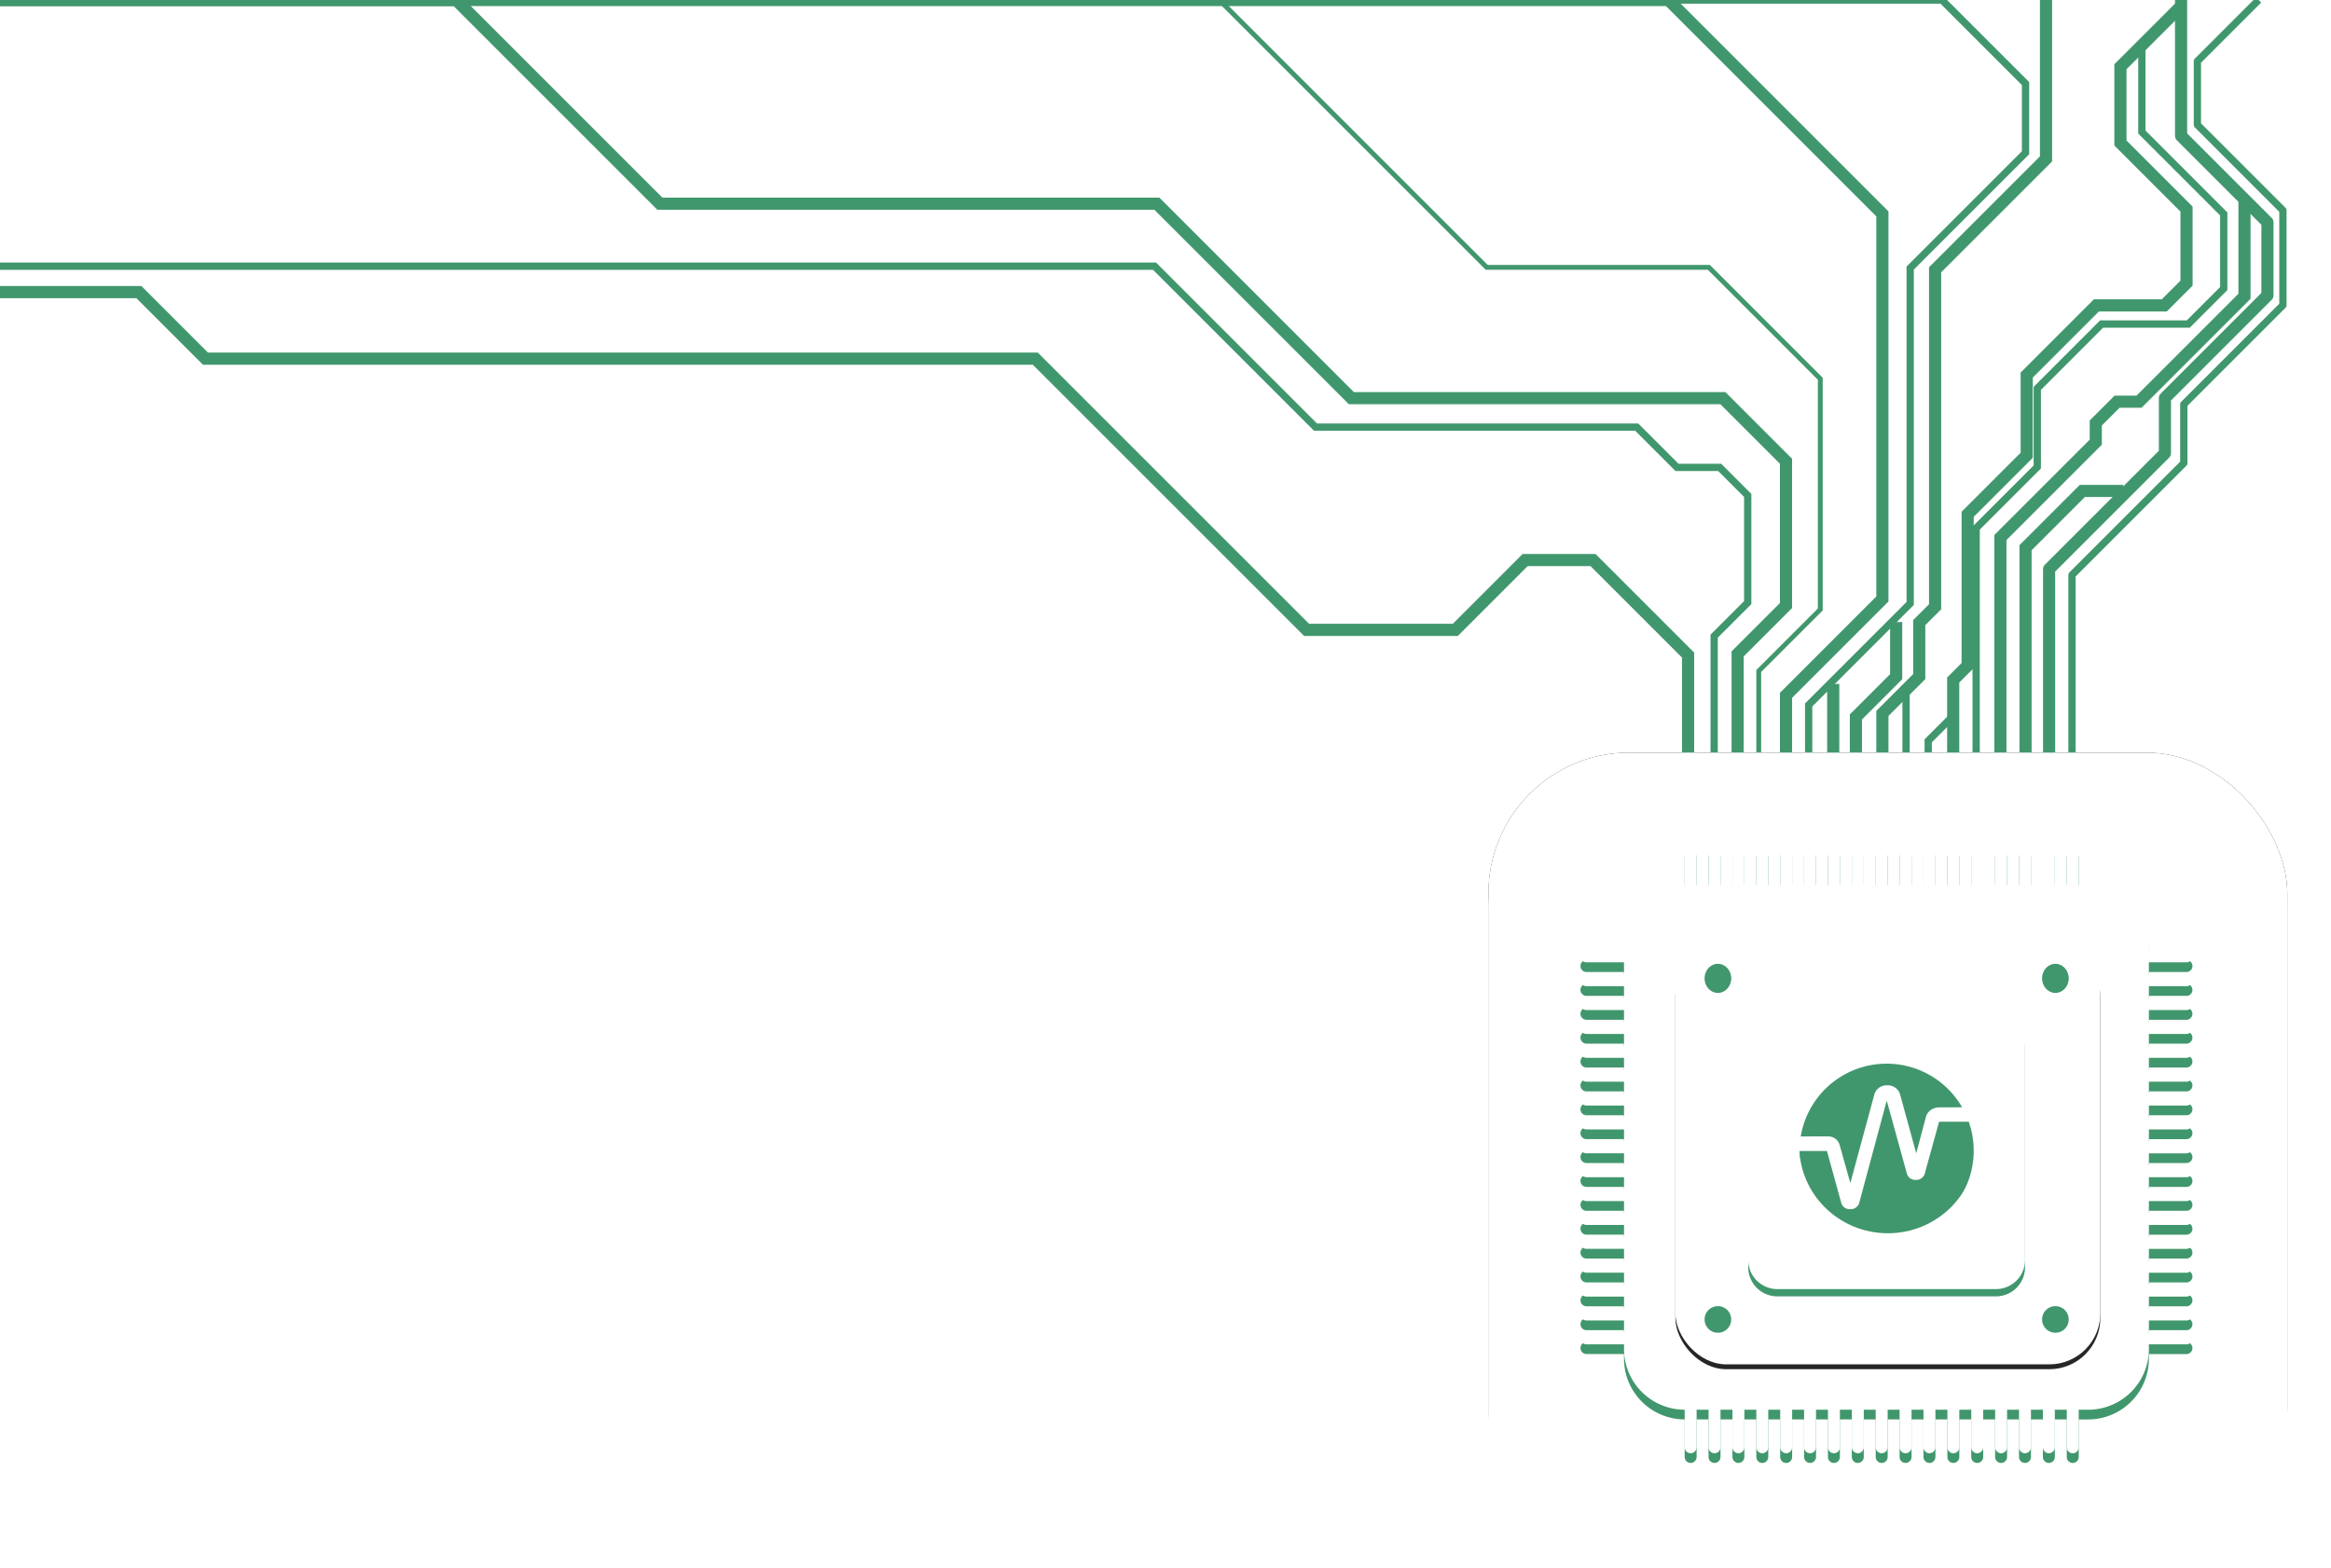 <svg xmlns="http://www.w3.org/2000/svg" xmlns:xlink="http://www.w3.org/1999/xlink" width="960" height="646" viewBox="0 0 960 646">
  <defs>
    <clipPath id="clip-path">
      <rect id="Rectangle_154" data-name="Rectangle 154" width="960" height="646" transform="translate(0 1080)" fill="#fff" stroke="#707070" stroke-width="1"/>
    </clipPath>
    <filter id="Rectangle_59" x="604" y="301" width="347" height="346" filterUnits="userSpaceOnUse">
      <feOffset dy="3" input="SourceAlpha"/>
      <feGaussianBlur stdDeviation="3" result="blur"/>
      <feFlood flood-color="#fff" flood-opacity="0.349"/>
      <feComposite operator="in" in2="blur"/>
      <feComposite in="SourceGraphic"/>
    </filter>
    <filter id="Rectangle_2" x="604" y="301" width="347" height="346" filterUnits="userSpaceOnUse">
      <feOffset dy="3" input="SourceAlpha"/>
      <feGaussianBlur stdDeviation="3" result="blur-2"/>
      <feFlood flood-color="#fff" flood-opacity="0.349"/>
      <feComposite operator="in" in2="blur-2"/>
    </filter>
    <filter id="Rectangle_2-2" x="604" y="301" width="347" height="346" filterUnits="userSpaceOnUse">
      <feOffset dy="10" input="SourceAlpha"/>
      <feGaussianBlur stdDeviation="3" result="blur-3"/>
      <feFlood flood-opacity="0.502" result="color"/>
      <feComposite operator="out" in="SourceGraphic" in2="blur-3"/>
      <feComposite operator="in" in="color"/>
      <feComposite operator="in" in2="SourceGraphic"/>
    </filter>
    <filter id="Subtraction_1" x="641.913" y="341.605" width="270.023" height="270" filterUnits="userSpaceOnUse">
      <feOffset dy="5" input="SourceAlpha"/>
      <feGaussianBlur stdDeviation="3" result="blur-4"/>
      <feFlood flood-opacity="0.502"/>
      <feComposite operator="in" in2="blur-4"/>
      <feComposite in="SourceGraphic"/>
    </filter>
    <filter id="Subtraction_1-2" x="641.913" y="341.605" width="270.023" height="270" filterUnits="userSpaceOnUse">
      <feOffset dy="1" input="SourceAlpha"/>
      <feGaussianBlur stdDeviation="1" result="blur-5"/>
      <feFlood flood-color="#fff" flood-opacity="0.502" result="color-2"/>
      <feComposite operator="out" in="SourceGraphic" in2="blur-5"/>
      <feComposite operator="in" in="color-2"/>
      <feComposite operator="in" in2="SourceGraphic"/>
    </filter>
    <filter id="Rectangle_31" x="681" y="380" width="193" height="193" filterUnits="userSpaceOnUse">
      <feOffset dy="5" input="SourceAlpha"/>
      <feGaussianBlur stdDeviation="3" result="blur-6"/>
      <feFlood flood-opacity="0.251"/>
      <feComposite operator="in" in2="blur-6"/>
      <feComposite in="SourceGraphic"/>
    </filter>
    <filter id="Rectangle_31-2" x="681" y="380" width="193" height="193" filterUnits="userSpaceOnUse">
      <feOffset dy="3" input="SourceAlpha"/>
      <feGaussianBlur stdDeviation="3" result="blur-7"/>
      <feFlood flood-color="#fff" flood-opacity="0.502" result="color-3"/>
      <feComposite operator="out" in="SourceGraphic" in2="blur-7"/>
      <feComposite operator="in" in="color-3"/>
      <feComposite operator="in" in2="SourceGraphic"/>
    </filter>
    <filter id="Subtraction_2" x="711" y="411" width="131.999" height="131.999" filterUnits="userSpaceOnUse">
      <feOffset dy="5" input="SourceAlpha"/>
      <feGaussianBlur stdDeviation="3" result="blur-8"/>
      <feFlood flood-opacity="0.502"/>
      <feComposite operator="in" in2="blur-8"/>
      <feComposite in="SourceGraphic"/>
    </filter>
    <filter id="Subtraction_2-2" x="711" y="411" width="131.999" height="131.999" filterUnits="userSpaceOnUse">
      <feOffset dy="2" input="SourceAlpha"/>
      <feGaussianBlur stdDeviation="2.5" result="blur-9"/>
      <feFlood flood-color="#fff" flood-opacity="0.349" result="color-4"/>
      <feComposite operator="out" in="SourceGraphic" in2="blur-9"/>
      <feComposite operator="in" in="color-4"/>
      <feComposite operator="in" in2="SourceGraphic"/>
    </filter>
    <filter id="Ellipse_2" x="699" y="394" width="17" height="18" filterUnits="userSpaceOnUse">
      <feOffset dy="2" input="SourceAlpha"/>
      <feGaussianBlur stdDeviation="1" result="blur-10"/>
      <feFlood flood-opacity="0.251"/>
      <feComposite operator="in" in2="blur-10"/>
      <feComposite in="SourceGraphic"/>
    </filter>
    <filter id="Ellipse_5" x="699" y="535" width="17" height="17" filterUnits="userSpaceOnUse">
      <feOffset dy="2" input="SourceAlpha"/>
      <feGaussianBlur stdDeviation="1" result="blur-11"/>
      <feFlood flood-opacity="0.251"/>
      <feComposite operator="in" in2="blur-11"/>
      <feComposite in="SourceGraphic"/>
    </filter>
    <filter id="Ellipse_3" x="838" y="394" width="17" height="18" filterUnits="userSpaceOnUse">
      <feOffset dy="2" input="SourceAlpha"/>
      <feGaussianBlur stdDeviation="1" result="blur-12"/>
      <feFlood flood-opacity="0.251"/>
      <feComposite operator="in" in2="blur-12"/>
      <feComposite in="SourceGraphic"/>
    </filter>
    <filter id="Ellipse_4" x="838" y="535" width="17" height="17" filterUnits="userSpaceOnUse">
      <feOffset dy="2" input="SourceAlpha"/>
      <feGaussianBlur stdDeviation="1" result="blur-13"/>
      <feFlood flood-opacity="0.251"/>
      <feComposite operator="in" in2="blur-13"/>
      <feComposite in="SourceGraphic"/>
    </filter>
  </defs>
  <g id="Mask_Group_13" data-name="Mask Group 13" transform="translate(0 -1080)" clip-path="url(#clip-path)">
    <g id="Group_27" data-name="Group 27">
      <g transform="matrix(1, 0, 0, 1, 0, 1080)" filter="url(#Rectangle_59)">
        <rect id="Rectangle_59-2" data-name="Rectangle 59" width="329" height="328" rx="58" transform="translate(613 307)" fill="#262626"/>
      </g>
      <path id="Path_13" data-name="Path 13" d="M971.192,1419.867V1316.826l46.039-46.039v-24.243l40.819-40.819v-39.082l-35.222-35.222v-26.2L1048.045,1080" transform="translate(-117.855)" fill="none" stroke="#41976d" stroke-linejoin="round" stroke-width="3"/>
      <path id="Path_14" data-name="Path 14" d="M961.6,1419.867V1314.413l47.7-47.7v-22.788l42.222-42.222v-30.149l-35.569-35.569V1080" transform="translate(-117.697)" fill="none" stroke="#41976d" stroke-linejoin="round" stroke-width="5"/>
      <path id="Path_15" data-name="Path 15" d="M797.083,1421.882v-70.024L757.927,1312.7h-27.94l-28.767,28.767H639.959L528.247,1229.755H186.488l-27.421-27.421H-.126" transform="translate(-101.862 -2.014)" fill="none" stroke="#41976d" stroke-width="5"/>
      <path id="Path_16" data-name="Path 16" d="M807.806,1421.7v-77.822l13.824-13.824v-44.146l-11.554-11.554h-17.57l-16.592-16.592h-132.3l-66.284-66.284H-.819" transform="translate(-101.851 -1.836)" fill="none" stroke="#41976d" stroke-width="3"/>
      <path id="Path_17" data-name="Path 17" d="M816.9,1419.867v-70.529l19.924-19.924V1270l-25.99-25.99H657.816l-80.1-80.1H373.033l-83.9-83.9H-36.091" transform="translate(-101.27)" fill="none" stroke="#41976d" stroke-width="5"/>
      <path id="Path_18" data-name="Path 18" d="M826.195,1419.867v-63.474l25.35-25.35v-95.022l-45.9-45.9H714.155L604.037,1080H.58" transform="translate(-101.874)" fill="none" stroke="#41976d" stroke-width="2"/>
      <path id="Path_19" data-name="Path 19" d="M836.558,1419.867v-53.449l39.69-39.69V1168.106L788.142,1080H-52.495" transform="translate(-101)" fill="none" stroke="#41976d" stroke-width="5"/>
      <path id="Path_20" data-name="Path 20" d="M847.943,1419.868v-49.475l41.824-41.824V1190.415l47.5-47.5v-28.489l-34.405-34.405H73.09" transform="translate(-103.068 0)" fill="none" stroke="#41976d" stroke-width="3"/>
      <path id="Path_21" data-name="Path 21" d="M871.208,1424.583v-58.152" transform="translate(-116.209 -4.716)" fill="none" stroke="#41976d" stroke-width="5"/>
      <path id="Path_22" data-name="Path 22" d="M880.7,1424.157v-44.542l16.586-16.585v-22.511" transform="translate(-116.365 -4.289)" fill="none" stroke="#41976d" stroke-width="5"/>
      <path id="Path_23" data-name="Path 23" d="M891.8,1419.867v-46.006l15.17-15.17v-22.222l6.535-6.535V1191.127l45.671-45.671V1080" transform="translate(-116.548)" fill="none" stroke="#41976d" stroke-width="5"/>
      <path id="Path_24" data-name="Path 24" d="M951.732,1423.239V1309l23.385-23.385H992" transform="translate(-117.535 -3.385)" fill="none" stroke="#41976d" stroke-width="5"/>
      <path id="Path_25" data-name="Path 25" d="M941.209,1421.255V1302.808l39.278-39.278v-7.914l8.771-8.771h9.056l43.419-43.419v-39.161" transform="translate(-117.361 -1.387)" fill="none" stroke="#41976d" stroke-width="5"/>
      <path id="Path_26" data-name="Path 26" d="M931.055,1419.872V1297.547l25.176-25.176v-32.38l26.491-26.491h35.686l14.613-14.613v-30.749L999.3,1134.418v-36.565l16.723-16.723" transform="translate(-117.194 -0.019)" fill="none" stroke="#41976d" stroke-width="3"/>
      <path id="Path_27" data-name="Path 27" d="M921.443,1419.9v-59.756l5.952-5.952v-62.311l24.317-24.317v-33.028l28.706-28.706h27.954l9.163-9.163v-30.513l-27.22-27.22v-31.4l25.453-25.453" transform="translate(-117.036 -0.034)" fill="none" stroke="#41976d" stroke-width="5"/>
      <path id="Path_28" data-name="Path 28" d="M910.979,1424.805v-34.721l10.194-10.194" transform="translate(-116.864 -4.938)" fill="none" stroke="#41976d" stroke-width="3"/>
      <path id="Path_29" data-name="Path 29" d="M901.7,1424.631v-55.313" transform="translate(-116.711 -4.764)" fill="none" stroke="#41976d" stroke-width="3"/>
      <g id="Group_5" data-name="Group 5" transform="translate(613.166 1386.863)">
        <g data-type="innerShadowGroup">
          <g transform="matrix(1, 0, 0, 1, -613.17, -306.86)" filter="url(#Rectangle_2)" style="mix-blend-mode: multiply;isolation: isolate">
            <rect id="Rectangle_2-3" data-name="Rectangle 2" width="329" height="328" rx="58" transform="translate(613 307)" fill="#fff"/>
          </g>
          <g transform="matrix(1, 0, 0, 1, -613.17, -306.86)" filter="url(#Rectangle_2-2)" style="mix-blend-mode: multiply;isolation: isolate">
            <rect id="Rectangle_2-4" data-name="Rectangle 2" width="329" height="328" rx="58" transform="translate(613 307)" fill="#fff"/>
          </g>
        </g>
        <g data-type="innerShadowGroup">
          <g transform="matrix(1, 0, 0, 1, -613.17, -306.86)" filter="url(#Subtraction_1)">
            <path id="Subtraction_1-3" data-name="Subtraction 1" d="M200.279,249.541V234.069h-4.918v15.472a2.459,2.459,0,0,1-4.918,0V234.069h-4.919v15.472a2.459,2.459,0,0,1-4.918,0V234.069H175.69v15.472a2.459,2.459,0,0,1-4.918,0V234.069h-4.918v15.472a2.459,2.459,0,0,1-4.918,0V234.069H156.02v15.472a2.459,2.459,0,0,1-4.918,0V234.069h-4.918v15.472a2.459,2.459,0,0,1-4.918,0V234.069h-4.918v15.472a2.459,2.459,0,0,1-4.918,0V234.069h-4.919v15.472a2.459,2.459,0,1,1-4.918,0V234.069h-4.918v15.472a2.459,2.459,0,0,1-4.918,0V234.069h-4.918v15.472a2.459,2.459,0,0,1-4.918,0V234.069H97.007v15.472a2.459,2.459,0,1,1-4.918,0V234.069H87.172v15.472a2.459,2.459,0,1,1-4.918,0V234.069H77.337v15.472a2.459,2.459,0,1,1-4.918,0V234.069H67.5v15.472a2.459,2.459,0,1,1-4.918,0V234.069H57.666v15.472a2.459,2.459,0,1,1-4.918,0V234.069H47.831v15.472a2.459,2.459,0,1,1-4.918,0V234.069a25,25,0,0,1-24.982-25v-1.928H2.459a2.459,2.459,0,0,1,0-4.918H17.931v-4.918H2.459a2.459,2.459,0,0,1,0-4.918H17.931v-4.918H2.459a2.459,2.459,0,0,1,0-4.918H17.931v-4.918H2.459a2.459,2.459,0,0,1,0-4.918H17.931V167.8H2.459a2.459,2.459,0,0,1,0-4.918H17.931v-4.918H2.459a2.459,2.459,0,0,1,0-4.918H17.931v-4.918H2.459a2.459,2.459,0,1,1,0-4.918H17.931v-4.918H2.459a2.459,2.459,0,0,1,0-4.918H17.931v-4.918H2.459a2.459,2.459,0,1,1,0-4.918H17.931v-4.919H2.459a2.459,2.459,0,0,1,0-4.918H17.931v-4.918H2.459a2.459,2.459,0,0,1,0-4.918H17.931V98.952H2.459a2.459,2.459,0,0,1,0-4.918H17.931V89.117H2.459a2.459,2.459,0,0,1,0-4.918H17.931V79.282H2.459a2.459,2.459,0,1,1,0-4.918H17.931V69.447H2.459a2.459,2.459,0,0,1,0-4.918H17.931V59.611H2.459a2.459,2.459,0,0,1,0-4.918H17.931V49.775H2.459a2.459,2.459,0,0,1,0-4.918H17.931V42.931a25,25,0,0,1,24.982-25V2.459a2.459,2.459,0,1,1,4.918,0V17.931h4.918V2.459a2.459,2.459,0,0,1,4.918,0V17.931h4.918V2.459a2.459,2.459,0,1,1,4.918,0V17.931h4.919V2.459a2.459,2.459,0,0,1,4.918,0V17.931h4.918V2.459a2.459,2.459,0,0,1,4.918,0V17.931H92.09V2.459a2.459,2.459,0,1,1,4.918,0V17.931h4.918V2.459a2.459,2.459,0,0,1,4.918,0V17.931h4.918V2.459a2.459,2.459,0,0,1,4.918,0V17.931H121.6V2.459a2.459,2.459,0,1,1,4.918,0V17.931h4.919V2.459a2.459,2.459,0,0,1,4.918,0V17.931h4.918V2.459a2.459,2.459,0,0,1,4.918,0V17.931H151.1V2.459a2.459,2.459,0,0,1,4.918,0V17.931h4.918V2.459a2.459,2.459,0,0,1,4.918,0V17.931h4.918V2.459a2.459,2.459,0,0,1,4.918,0V17.931h4.918V2.459a2.459,2.459,0,0,1,4.918,0V17.931h4.919V2.459a2.459,2.459,0,0,1,4.918,0V17.931h4.918V2.459a2.459,2.459,0,0,1,4.918,0V17.931h3.9a25,25,0,0,1,25,25v1.927h15.472a2.459,2.459,0,1,1,0,4.918H234.092v4.918h15.472a2.459,2.459,0,1,1,0,4.918H234.092v4.918h15.472a2.459,2.459,0,1,1,0,4.918H234.092v4.918h15.472a2.459,2.459,0,1,1,0,4.918H234.092V84.2h15.472a2.459,2.459,0,1,1,0,4.918H234.092v4.918h15.472a2.459,2.459,0,1,1,0,4.918H234.092v4.918h15.472a2.459,2.459,0,0,1,0,4.918H234.092v4.918h15.472a2.459,2.459,0,0,1,0,4.918H234.092v4.919h15.472a2.459,2.459,0,1,1,0,4.918H234.092v4.918h15.472a2.459,2.459,0,0,1,0,4.918H234.092v4.918h15.472a2.459,2.459,0,1,1,0,4.918H234.092v4.918h15.472a2.459,2.459,0,1,1,0,4.918H234.092v4.918h15.472a2.459,2.459,0,1,1,0,4.918H234.092v4.918h15.472a2.459,2.459,0,1,1,0,4.918H234.092v4.918h15.472a2.459,2.459,0,1,1,0,4.918H234.092v4.918h15.472a2.459,2.459,0,1,1,0,4.918H234.092v4.918h15.472a2.459,2.459,0,1,1,0,4.918H234.092v1.928a25,25,0,0,1-25,25h-3.9v15.472a2.459,2.459,0,0,1-4.918,0Z" transform="translate(650.91 345.61)" fill="#41976d"/>
          </g>
          <g transform="matrix(1, 0, 0, 1, -613.17, -306.86)" filter="url(#Subtraction_1-2)">
            <path id="Subtraction_1-4" data-name="Subtraction 1" d="M200.279,249.541V234.069h-4.918v15.472a2.459,2.459,0,0,1-4.918,0V234.069h-4.919v15.472a2.459,2.459,0,0,1-4.918,0V234.069H175.69v15.472a2.459,2.459,0,0,1-4.918,0V234.069h-4.918v15.472a2.459,2.459,0,0,1-4.918,0V234.069H156.02v15.472a2.459,2.459,0,0,1-4.918,0V234.069h-4.918v15.472a2.459,2.459,0,0,1-4.918,0V234.069h-4.918v15.472a2.459,2.459,0,0,1-4.918,0V234.069h-4.919v15.472a2.459,2.459,0,1,1-4.918,0V234.069h-4.918v15.472a2.459,2.459,0,0,1-4.918,0V234.069h-4.918v15.472a2.459,2.459,0,0,1-4.918,0V234.069H97.007v15.472a2.459,2.459,0,1,1-4.918,0V234.069H87.172v15.472a2.459,2.459,0,1,1-4.918,0V234.069H77.337v15.472a2.459,2.459,0,1,1-4.918,0V234.069H67.5v15.472a2.459,2.459,0,1,1-4.918,0V234.069H57.666v15.472a2.459,2.459,0,1,1-4.918,0V234.069H47.831v15.472a2.459,2.459,0,1,1-4.918,0V234.069a25,25,0,0,1-24.982-25v-1.928H2.459a2.459,2.459,0,0,1,0-4.918H17.931v-4.918H2.459a2.459,2.459,0,0,1,0-4.918H17.931v-4.918H2.459a2.459,2.459,0,0,1,0-4.918H17.931v-4.918H2.459a2.459,2.459,0,0,1,0-4.918H17.931V167.8H2.459a2.459,2.459,0,0,1,0-4.918H17.931v-4.918H2.459a2.459,2.459,0,0,1,0-4.918H17.931v-4.918H2.459a2.459,2.459,0,1,1,0-4.918H17.931v-4.918H2.459a2.459,2.459,0,0,1,0-4.918H17.931v-4.918H2.459a2.459,2.459,0,1,1,0-4.918H17.931v-4.919H2.459a2.459,2.459,0,0,1,0-4.918H17.931v-4.918H2.459a2.459,2.459,0,0,1,0-4.918H17.931V98.952H2.459a2.459,2.459,0,0,1,0-4.918H17.931V89.117H2.459a2.459,2.459,0,0,1,0-4.918H17.931V79.282H2.459a2.459,2.459,0,1,1,0-4.918H17.931V69.447H2.459a2.459,2.459,0,0,1,0-4.918H17.931V59.611H2.459a2.459,2.459,0,0,1,0-4.918H17.931V49.775H2.459a2.459,2.459,0,0,1,0-4.918H17.931V42.931a25,25,0,0,1,24.982-25V2.459a2.459,2.459,0,1,1,4.918,0V17.931h4.918V2.459a2.459,2.459,0,0,1,4.918,0V17.931h4.918V2.459a2.459,2.459,0,1,1,4.918,0V17.931h4.919V2.459a2.459,2.459,0,0,1,4.918,0V17.931h4.918V2.459a2.459,2.459,0,0,1,4.918,0V17.931H92.09V2.459a2.459,2.459,0,1,1,4.918,0V17.931h4.918V2.459a2.459,2.459,0,0,1,4.918,0V17.931h4.918V2.459a2.459,2.459,0,0,1,4.918,0V17.931H121.6V2.459a2.459,2.459,0,1,1,4.918,0V17.931h4.919V2.459a2.459,2.459,0,0,1,4.918,0V17.931h4.918V2.459a2.459,2.459,0,0,1,4.918,0V17.931H151.1V2.459a2.459,2.459,0,0,1,4.918,0V17.931h4.918V2.459a2.459,2.459,0,0,1,4.918,0V17.931h4.918V2.459a2.459,2.459,0,0,1,4.918,0V17.931h4.918V2.459a2.459,2.459,0,0,1,4.918,0V17.931h4.919V2.459a2.459,2.459,0,0,1,4.918,0V17.931h4.918V2.459a2.459,2.459,0,0,1,4.918,0V17.931h3.9a25,25,0,0,1,25,25v1.927h15.472a2.459,2.459,0,1,1,0,4.918H234.092v4.918h15.472a2.459,2.459,0,1,1,0,4.918H234.092v4.918h15.472a2.459,2.459,0,1,1,0,4.918H234.092v4.918h15.472a2.459,2.459,0,1,1,0,4.918H234.092V84.2h15.472a2.459,2.459,0,1,1,0,4.918H234.092v4.918h15.472a2.459,2.459,0,1,1,0,4.918H234.092v4.918h15.472a2.459,2.459,0,0,1,0,4.918H234.092v4.918h15.472a2.459,2.459,0,0,1,0,4.918H234.092v4.919h15.472a2.459,2.459,0,1,1,0,4.918H234.092v4.918h15.472a2.459,2.459,0,0,1,0,4.918H234.092v4.918h15.472a2.459,2.459,0,1,1,0,4.918H234.092v4.918h15.472a2.459,2.459,0,1,1,0,4.918H234.092v4.918h15.472a2.459,2.459,0,1,1,0,4.918H234.092v4.918h15.472a2.459,2.459,0,1,1,0,4.918H234.092v4.918h15.472a2.459,2.459,0,1,1,0,4.918H234.092v4.918h15.472a2.459,2.459,0,1,1,0,4.918H234.092v4.918h15.472a2.459,2.459,0,1,1,0,4.918H234.092v1.928a25,25,0,0,1-25,25h-3.9v15.472a2.459,2.459,0,0,1-4.918,0Z" transform="translate(650.91 345.61)" fill="#fff"/>
          </g>
        </g>
        <g data-type="innerShadowGroup">
          <g transform="matrix(1, 0, 0, 1, -613.17, -306.86)" filter="url(#Rectangle_31)">
            <rect id="Rectangle_31-3" data-name="Rectangle 31" width="175" height="175" rx="21" transform="translate(690 384)" fill="#262626"/>
          </g>
          <g transform="matrix(1, 0, 0, 1, -613.17, -306.86)" filter="url(#Rectangle_31-2)">
            <rect id="Rectangle_31-4" data-name="Rectangle 31" width="175" height="175" rx="21" transform="translate(690 384)" fill="#fff"/>
          </g>
        </g>
        <ellipse id="Ellipse_6" data-name="Ellipse 6" cx="36.5" cy="36" rx="36.5" ry="36" transform="translate(127.834 129.137)" fill="#41976d"/>
        <g data-type="innerShadowGroup">
          <g transform="matrix(1, 0, 0, 1, -613.17, -306.86)" filter="url(#Subtraction_2)">
            <path id="Subtraction_2-3" data-name="Subtraction 2" d="M102,114H12A12,12,0,0,1,0,102V12A12,12,0,0,1,12,0h90a12,12,0,0,1,12,12v90a12,12,0,0,1-12,12ZM21.142,57.107A35.858,35.858,0,1,0,90.817,45.061H78.6L72.7,66.4a3.552,3.552,0,0,1-3.424,2.614h-.523A3.553,3.553,0,0,1,65.33,66.4l-8.294-30.06L45.717,78.442a3.565,3.565,0,0,1-3.434,2.635h-.544a3.58,3.58,0,0,1-3.435-2.6L32.42,57.107ZM32.656,51.1a4.884,4.884,0,0,1,4.982,3.516l4.409,15.718L51.92,33.876a5.166,5.166,0,0,1,4.969-3.8h.721a5.177,5.177,0,0,1,4.941,3.794l6.634,24.2L73.213,42.97c.7-2.372,2.909-3.845,5.763-3.845H88.09A35.865,35.865,0,0,0,21.624,51.11Z" transform="translate(720 415)" fill="#41976d"/>
          </g>
          <g transform="matrix(1, 0, 0, 1, -613.17, -306.86)" filter="url(#Subtraction_2-2)">
            <path id="Subtraction_2-4" data-name="Subtraction 2" d="M102,114H12A12,12,0,0,1,0,102V12A12,12,0,0,1,12,0h90a12,12,0,0,1,12,12v90a12,12,0,0,1-12,12ZM21.142,57.107A35.858,35.858,0,1,0,90.817,45.061H78.6L72.7,66.4a3.552,3.552,0,0,1-3.424,2.614h-.523A3.553,3.553,0,0,1,65.33,66.4l-8.294-30.06L45.717,78.442a3.565,3.565,0,0,1-3.434,2.635h-.544a3.58,3.58,0,0,1-3.435-2.6L32.42,57.107ZM32.656,51.1a4.884,4.884,0,0,1,4.982,3.516l4.409,15.718L51.92,33.876a5.166,5.166,0,0,1,4.969-3.8h.721a5.177,5.177,0,0,1,4.941,3.794l6.634,24.2L73.213,42.97c.7-2.372,2.909-3.845,5.763-3.845H88.09A35.865,35.865,0,0,0,21.624,51.11Z" transform="translate(720 415)" fill="#fff"/>
          </g>
        </g>
        <g transform="matrix(1, 0, 0, 1, -613.17, -306.86)" filter="url(#Ellipse_2)">
          <ellipse id="Ellipse_2-2" data-name="Ellipse 2" cx="5.5" cy="6" rx="5.5" ry="6" transform="translate(702 395)" fill="#41976d"/>
        </g>
        <g transform="matrix(1, 0, 0, 1, -613.17, -306.86)" filter="url(#Ellipse_5)">
          <circle id="Ellipse_5-2" data-name="Ellipse 5" cx="5.5" cy="5.5" r="5.5" transform="translate(702 536)" fill="#41976d"/>
        </g>
        <g transform="matrix(1, 0, 0, 1, -613.17, -306.86)" filter="url(#Ellipse_3)">
          <ellipse id="Ellipse_3-2" data-name="Ellipse 3" cx="5.5" cy="6" rx="5.5" ry="6" transform="translate(841 395)" fill="#41976d"/>
        </g>
        <g transform="matrix(1, 0, 0, 1, -613.17, -306.86)" filter="url(#Ellipse_4)">
          <circle id="Ellipse_4-2" data-name="Ellipse 4" cx="5.5" cy="5.5" r="5.5" transform="translate(841 536)" fill="#41976d"/>
        </g>
      </g>
    </g>
  </g>
</svg>
